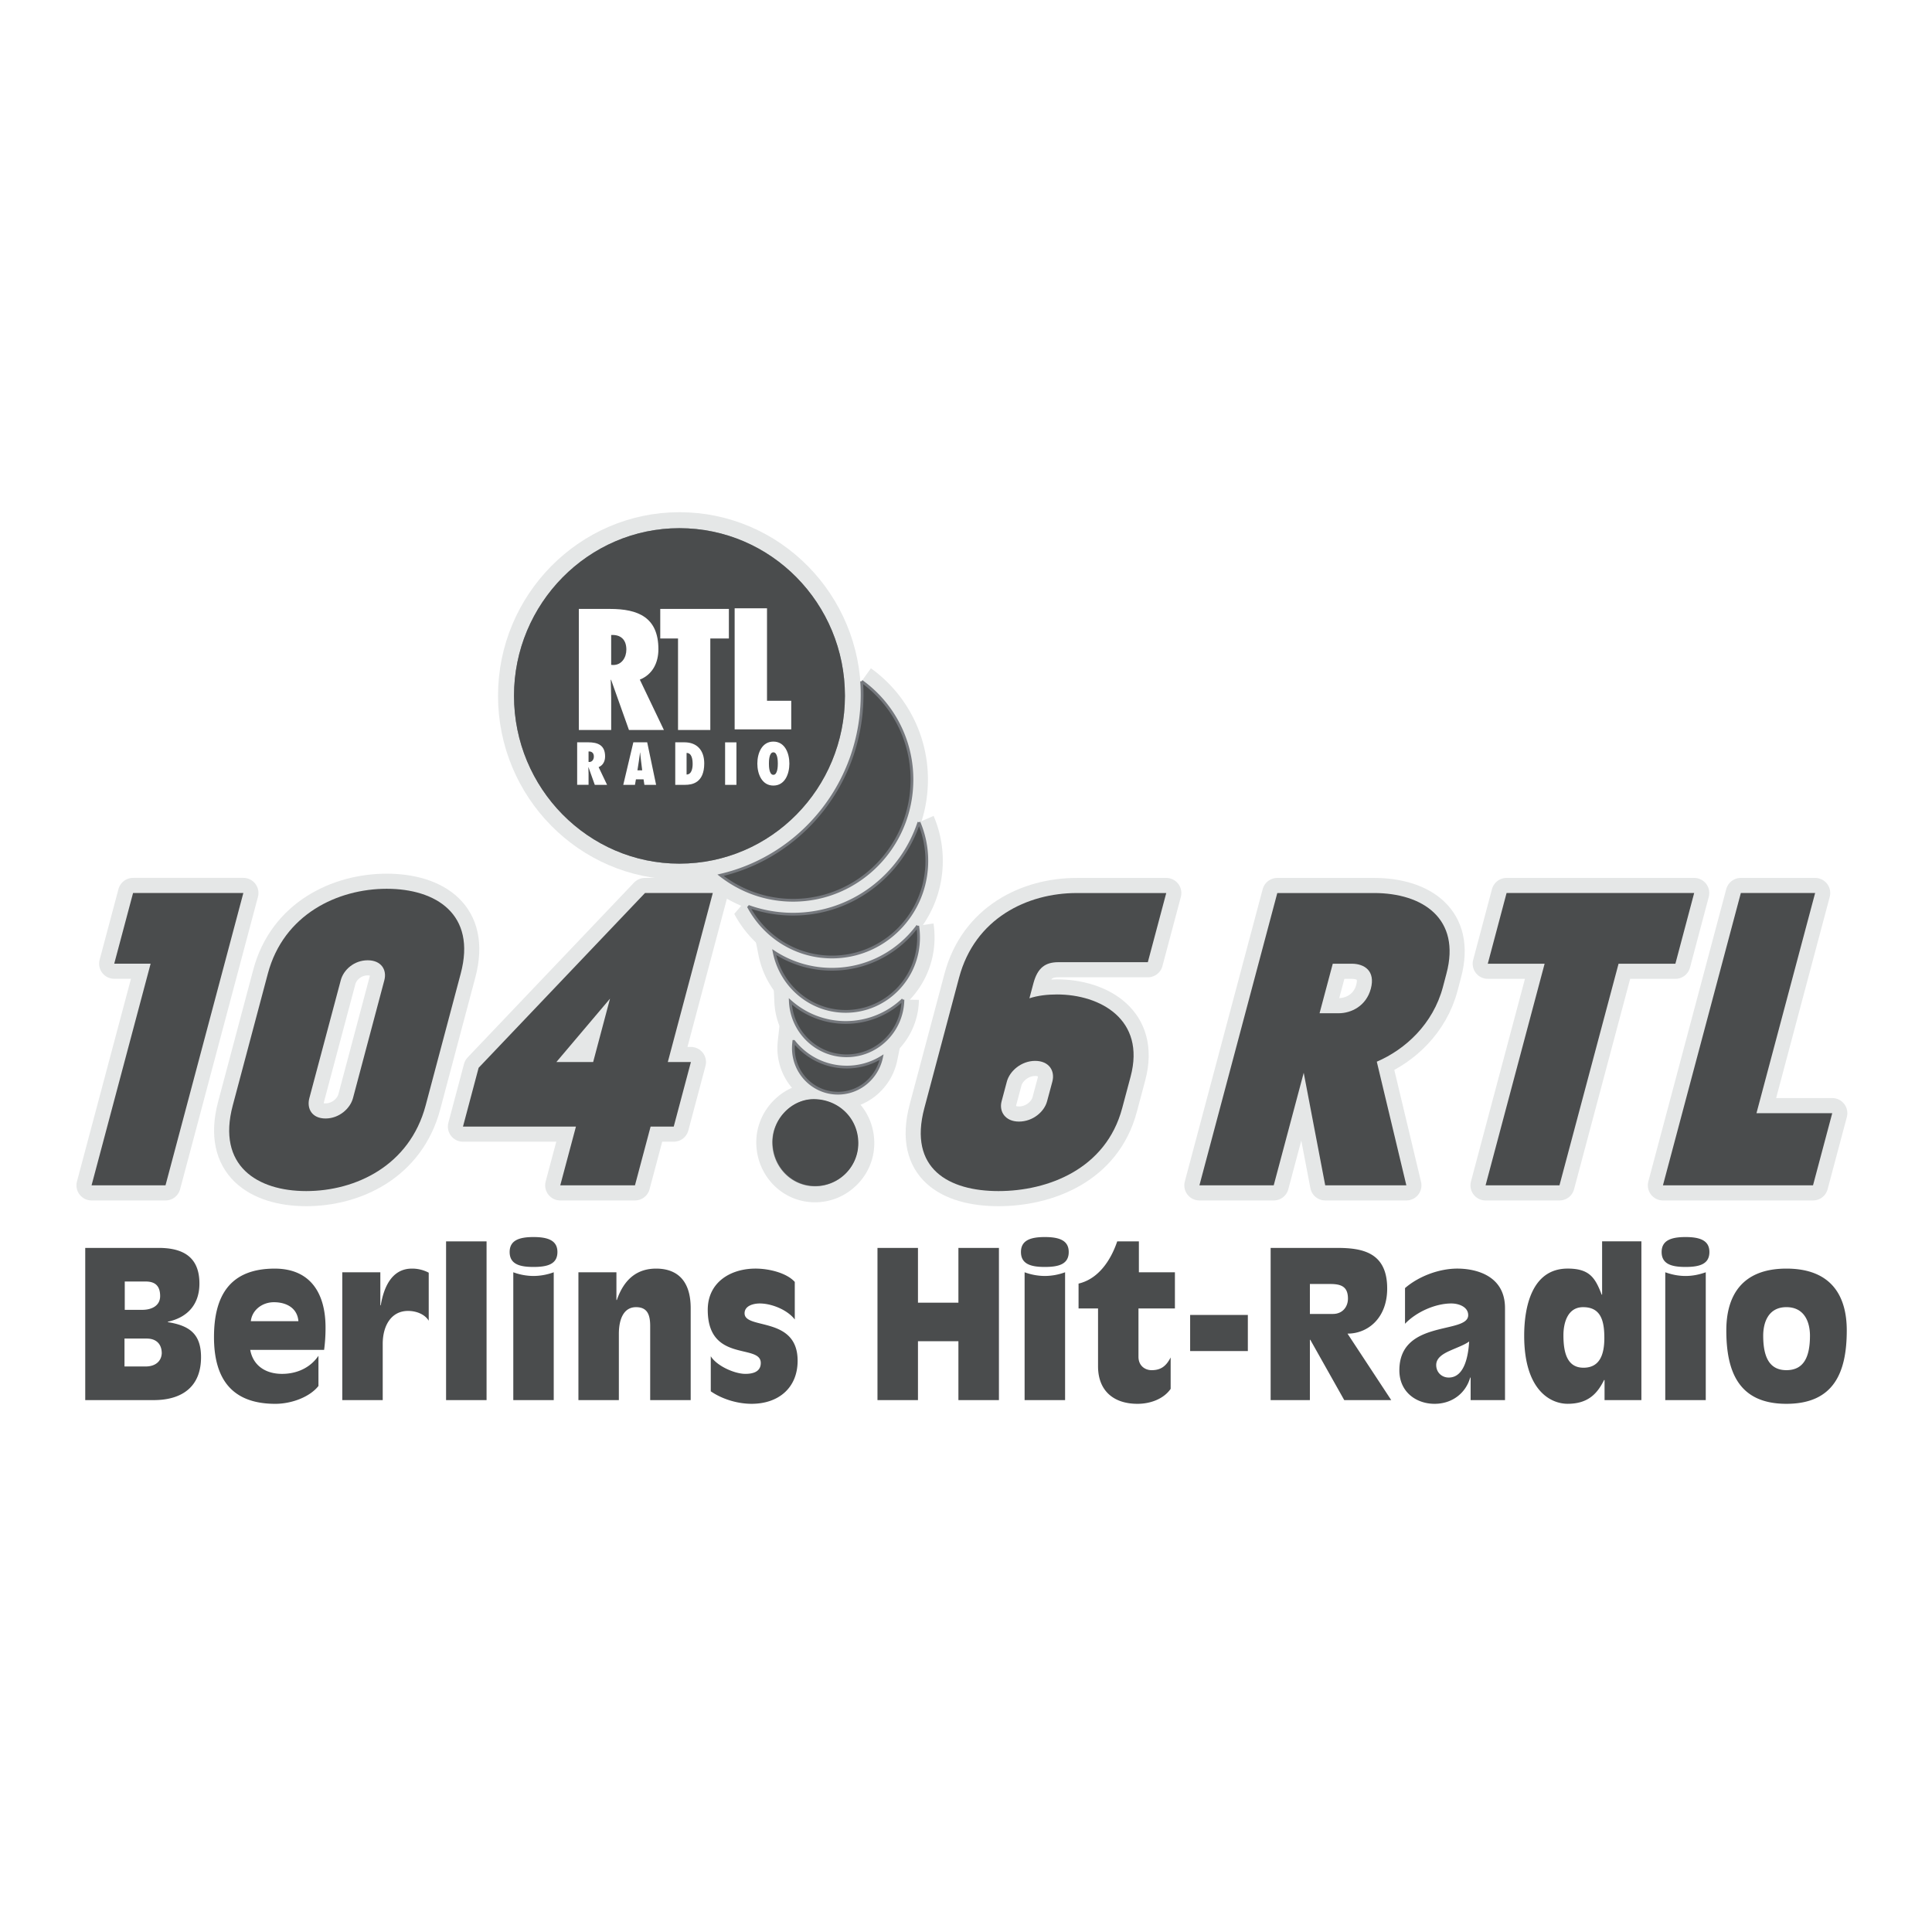 <svg xmlns="http://www.w3.org/2000/svg" width="2500" height="2500" viewBox="0 0 192.756 192.756"><path fill-rule="evenodd" clip-rule="evenodd" fill="#fff" d="M0 0h192.756v192.756H0V0z"/><path d="M51.282 69.418c0-9.192 7.423-16.721 16.496-16.721 9.165 0 16.521 7.528 16.521 16.721 0 9.243-7.357 16.747-16.521 16.747-9.073 0-16.496-7.503-16.496-16.747z" fill-rule="evenodd" clip-rule="evenodd" fill="#898d8e"/><path d="M51.282 69.418c0-9.192 7.423-16.721 16.496-16.721 9.165 0 16.521 7.528 16.521 16.721 0 9.243-7.357 16.747-16.521 16.747-9.073 0-16.496-7.503-16.496-16.747m0 0c0-9.192 7.423-16.721 16.496-16.721 9.165 0 16.521 7.528 16.521 16.721 0 9.243-7.357 16.747-16.521 16.747-9.073 0-16.496-7.503-16.496-16.747" fill="none" stroke="#e5e7e7" stroke-width="3.189" stroke-miterlimit="2.613"/><path d="M81.305 118.359a4.281 4.281 0 0 0 4.292-4.281c0-2.527-2.015-4.385-4.442-4.385-2.203 0-4.107 1.965-4.107 4.273 0 2.417 1.869 4.393 4.257 4.393z" fill-rule="evenodd" clip-rule="evenodd" fill="#898d8e"/><path d="M81.305 118.359a4.281 4.281 0 0 0 4.292-4.281c0-2.527-2.015-4.385-4.442-4.385-2.203 0-4.107 1.965-4.107 4.273 0 2.417 1.869 4.393 4.257 4.393m.031-.033c2.352 0 4.297-1.887 4.297-4.271 0-2.533-2.02-4.393-4.444-4.393-2.206 0-4.105 1.971-4.105 4.279 0 2.414 1.864 4.385 4.252 4.385" fill="none" stroke="#e5e7e7" stroke-width="3.189" stroke-miterlimit="2.613"/><path d="M85.961 67.971a12.045 12.045 0 0 1 5.024 9.82c0 6.639-5.312 12.029-11.861 12.029-2.721 0-5.23-.932-7.235-2.499 8.12-1.889 14.123-9.243 14.123-18.016a16.808 16.808 0 0 0-.051-1.334z" fill-rule="evenodd" clip-rule="evenodd" fill="#828788"/><path d="M85.961 67.971a12.044 12.044 0 0 1 5.024 9.82c0 6.639-5.312 12.029-11.861 12.029-2.721 0-5.23-.932-7.235-2.499 8.12-1.889 14.123-9.243 14.123-18.016a16.79 16.79 0 0 0-.051-1.334" fill="none" stroke="#e5e7e7" stroke-width="3.189" stroke-miterlimit="2.613"/><path d="M91.682 82.035a9.711 9.711 0 0 1 .787 3.854c0 5.298-4.231 9.591-9.462 9.591-3.61 0-6.746-2.041-8.342-5.05 1.388.5 2.894.777 4.458.777 5.843 0 10.801-3.845 12.559-9.172z" fill-rule="evenodd" clip-rule="evenodd" fill="#828788"/><path d="M91.682 82.035a9.711 9.711 0 0 1 .787 3.854c0 5.298-4.231 9.591-9.462 9.591-3.61 0-6.746-2.041-8.342-5.05 1.388.5 2.894.777 4.458.777 5.843 0 10.801-3.845 12.559-9.172" fill="none" stroke="#e5e7e7" stroke-width="3.189" stroke-miterlimit="2.613"/><path d="M91.56 92.369c.056.379.086.768.086 1.161 0 4.076-3.256 7.376-7.271 7.376-3.524 0-6.462-2.539-7.134-5.913a10.508 10.508 0 0 0 5.766 1.709c3.499.001 6.605-1.703 8.553-4.333z" fill-rule="evenodd" clip-rule="evenodd" fill="#828788"/><path d="M91.56 92.369c.056.379.086.768.086 1.161 0 4.076-3.256 7.376-7.271 7.376-3.524 0-6.462-2.539-7.134-5.913a10.5 10.5 0 0 0 5.766 1.71c3.499 0 6.605-1.704 8.553-4.334" fill="none" stroke="#e5e7e7" stroke-width="3.189" stroke-miterlimit="2.613"/><path d="M90.086 99.732c-.046 3.102-2.545 5.605-5.62 5.605-3.014 0-5.479-2.406-5.615-5.43a8.292 8.292 0 0 0 5.523 2.104 8.279 8.279 0 0 0 5.712-2.279z" fill-rule="evenodd" clip-rule="evenodd" fill="#828788"/><path d="M90.086 99.732c-.046 3.102-2.545 5.605-5.62 5.605-3.014 0-5.479-2.406-5.615-5.43a8.292 8.292 0 0 0 5.523 2.104 8.279 8.279 0 0 0 5.712-2.279" fill="none" stroke="#e5e7e7" stroke-width="3.189" stroke-miterlimit="2.613"/><path d="M79.155 104.564c0-.229.021-.449.045-.664a6.708 6.708 0 0 0 5.267 2.562 6.597 6.597 0 0 0 3.488-.982c-.424 2.053-2.211 3.588-4.351 3.588-2.461 0-4.449-2.015-4.449-4.504z" fill-rule="evenodd" clip-rule="evenodd" fill="#828788"/><path d="M79.155 104.564c0-.229.021-.449.045-.664a6.708 6.708 0 0 0 5.267 2.562 6.603 6.603 0 0 0 3.489-.982c-.424 2.053-2.212 3.588-4.351 3.588-2.462 0-4.45-2.015-4.45-4.504" fill="none" stroke="#e5e7e7" stroke-width="3.189" stroke-miterlimit="2.613"/><path d="M51.282 69.418c0-9.192 7.423-16.721 16.496-16.721 9.165 0 16.521 7.528 16.521 16.721 0 9.243-7.357 16.747-16.521 16.747-9.073 0-16.496-7.503-16.496-16.747z" fill-rule="evenodd" clip-rule="evenodd" fill="#898d8e"/><path d="M51.282 69.418c0-9.192 7.423-16.721 16.496-16.721 9.165 0 16.521 7.528 16.521 16.721 0 9.243-7.357 16.747-16.521 16.747-9.073 0-16.496-7.503-16.496-16.747z" fill-rule="evenodd" clip-rule="evenodd" fill="#4a4c4d"/><path d="M81.305 118.359a4.281 4.281 0 0 0 4.292-4.281c0-2.527-2.015-4.385-4.442-4.385-2.203 0-4.107 1.965-4.107 4.273 0 2.417 1.869 4.393 4.257 4.393z" fill-rule="evenodd" clip-rule="evenodd" fill="#898d8e"/><path d="M81.336 118.326c2.352 0 4.297-1.887 4.297-4.271 0-2.533-2.02-4.393-4.444-4.393-2.206 0-4.105 1.971-4.105 4.279 0 2.416 1.864 4.385 4.252 4.385zM85.961 67.971a12.045 12.045 0 0 1 5.024 9.82c0 6.639-5.312 12.029-11.861 12.029-2.721 0-5.23-.932-7.235-2.499 8.12-1.889 14.123-9.243 14.123-18.016a16.808 16.808 0 0 0-.051-1.334z" fill-rule="evenodd" clip-rule="evenodd" fill="#4a4c4d"/><path d="M85.961 67.971a12.045 12.045 0 0 1 5.024 9.82c0 6.639-5.312 12.029-11.861 12.029-2.721 0-5.23-.932-7.235-2.499 8.12-1.889 14.123-9.243 14.123-18.016a16.808 16.808 0 0 0-.051-1.334" fill="none" stroke="#75787d" stroke-width=".276" stroke-miterlimit="2.613"/><path d="M91.682 82.035a9.711 9.711 0 0 1 .787 3.854c0 5.298-4.231 9.591-9.462 9.591-3.61 0-6.746-2.041-8.342-5.05 1.388.5 2.894.777 4.458.777 5.843 0 10.801-3.845 12.559-9.172z" fill-rule="evenodd" clip-rule="evenodd" fill="#4a4c4d"/><path d="M91.682 82.035a9.711 9.711 0 0 1 .787 3.854c0 5.298-4.231 9.591-9.462 9.591-3.61 0-6.746-2.041-8.342-5.05 1.388.5 2.894.777 4.458.777 5.843 0 10.801-3.845 12.559-9.172" fill="none" stroke="#75787d" stroke-width=".276" stroke-miterlimit="2.613"/><path d="M91.56 92.369c.056.379.086.768.086 1.161 0 4.076-3.256 7.376-7.271 7.376-3.524 0-6.462-2.539-7.134-5.913a10.508 10.508 0 0 0 5.766 1.709c3.499.001 6.605-1.703 8.553-4.333z" fill-rule="evenodd" clip-rule="evenodd" fill="#4a4c4d"/><path d="M91.56 92.369c.056.379.086.768.086 1.161 0 4.076-3.256 7.376-7.271 7.376-3.524 0-6.462-2.539-7.134-5.913a10.508 10.508 0 0 0 5.766 1.709c3.499.001 6.605-1.703 8.553-4.333" fill="none" stroke="#75787d" stroke-width=".276" stroke-miterlimit="2.613"/><path d="M90.086 99.732c-.046 3.102-2.545 5.605-5.62 5.605-3.014 0-5.479-2.406-5.615-5.43a8.292 8.292 0 0 0 5.523 2.104 8.279 8.279 0 0 0 5.712-2.279z" fill-rule="evenodd" clip-rule="evenodd" fill="#4a4c4d"/><path d="M90.086 99.732c-.046 3.102-2.545 5.605-5.62 5.605-3.014 0-5.479-2.406-5.615-5.43a8.292 8.292 0 0 0 5.523 2.104 8.279 8.279 0 0 0 5.712-2.279" fill="none" stroke="#75787d" stroke-width=".276" stroke-miterlimit="2.613"/><path d="M79.155 104.564c0-.229.021-.449.045-.664a6.708 6.708 0 0 0 5.267 2.562 6.597 6.597 0 0 0 3.488-.982c-.424 2.053-2.211 3.588-4.351 3.588-2.461 0-4.449-2.015-4.449-4.504z" fill-rule="evenodd" clip-rule="evenodd" fill="#4a4c4d"/><path d="M79.155 104.564c0-.229.021-.449.045-.664a6.708 6.708 0 0 0 5.267 2.562 6.597 6.597 0 0 0 3.488-.982c-.424 2.053-2.211 3.588-4.351 3.588-2.461 0-4.449-2.015-4.449-4.504" fill="none" stroke="#75787d" stroke-width=".276" stroke-miterlimit="2.613"/><path d="M60.568 78.303l-.843-1.766c.443-.178.646-.6.646-1.065 0-1.12-.711-1.412-1.692-1.412h-1.095v4.242h1.137v-1.13c0-.21-.016-.415-.02-.625l.01-.01.631 1.766h1.226zm-1.848-2.288v-1.043c.308-.016.529.142.529.511 0 .277-.162.542-.459.542l-.07-.01zM65.46 78.303l-.889-4.242h-1.382l-1.005 4.242h1.167l.096-.547h.762l.082.547h1.169zm-1.863-1.448l.152-.982c.045-.267.071-.538.106-.799h.01c.032.261.052.532.086.799l.122.982h-.476zM67.37 78.303h.989c.687 0 1.903-.184 1.903-2.139 0-1.279-.697-2.104-1.984-2.104h-.908v4.243zm1.13-3.183c.52 0 .605.64.605 1.1 0 .401-.086 1.05-.605 1.055V75.12zM73.474 74.065v4.238h-1.131v-4.238h1.131zM75.56 76.185c0 1.033.454 2.191 1.6 2.191 1.151 0 1.596-1.158 1.596-2.191 0-1.039-.445-2.196-1.596-2.196-1.147 0-1.6 1.157-1.6 2.196zm1.156 0c0-.267.014-1.126.443-1.126.424 0 .445.859.445 1.126 0 .261-.021 1.12-.445 1.12-.429 0-.443-.859-.443-1.12zM78.942 72.771v-2.856h-2.418v-9.227h-3.228v12.083h5.646zM70.868 72.832v-9.13h1.853v-2.949h-6.847v2.949h1.773v9.13h3.221zM66.238 72.832l-2.403-5.025c1.282-.518 1.854-1.699 1.854-3.031 0-3.188-2.025-4.023-4.822-4.023H57.75v12.079h3.228v-3.219c0-.593-.036-1.182-.045-1.775l.03-.031 1.788 5.025h3.487zm-5.261-6.499v-2.979c.884-.052 1.515.399 1.515 1.454 0 .782-.455 1.539-1.309 1.539l-.206-.014z" fill-rule="evenodd" clip-rule="evenodd" fill="#fff"/><path fill-rule="evenodd" clip-rule="evenodd" fill="#898d8e" d="M13.276 89.093l-1.879 7.053h3.631l-5.893 22.116h7.377l7.767-29.169H13.276z"/><path fill="none" stroke="#e5e7e7" stroke-width="3.015" stroke-linecap="round" stroke-linejoin="round" stroke-miterlimit="2.613" d="M13.276 89.093l-1.879 7.053h3.631l-5.893 22.116h7.377l7.767-29.169H13.276"/><path fill-rule="evenodd" clip-rule="evenodd" fill="#4a4c4d" d="M13.276 89.093l-1.879 7.053h3.631l-5.893 22.116h7.377l7.767-29.169H13.276z"/><path d="M23.222 110.293c-1.604 6.02 2.445 8.541 7.327 8.541 4.914 0 10.315-2.521 11.917-8.541l3.498-13.15c1.586-5.936-2.469-8.469-7.381-8.469-4.878 0-10.281 2.533-11.861 8.469l-3.5 13.15zm9.257 1.299c-1.364 0-1.889-.992-1.616-2.027l3.136-11.766c.272-1.033 1.323-1.992 2.686-1.992 1.358 0 1.935.958 1.661 1.992l-3.13 11.766c-.278 1.035-1.379 2.027-2.737 2.027z" fill-rule="evenodd" clip-rule="evenodd" fill="#898d8e"/><path d="M23.222 110.293c-1.604 6.02 2.445 8.541 7.327 8.541 4.914 0 10.315-2.521 11.917-8.541l3.498-13.15c1.586-5.936-2.469-8.469-7.381-8.469-4.878 0-10.281 2.533-11.861 8.469l-3.5 13.15m9.257 1.299c-1.364 0-1.889-.992-1.616-2.027l3.136-11.766c.272-1.033 1.323-1.992 2.686-1.992 1.358 0 1.935.958 1.661 1.992l-3.13 11.766c-.278 1.035-1.379 2.027-2.737 2.027" fill="none" stroke="#e5e7e7" stroke-width="3.015" stroke-linecap="round" stroke-linejoin="round" stroke-miterlimit="2.613"/><path d="M23.222 110.293c-1.604 6.02 2.445 8.541 7.327 8.541 4.914 0 10.315-2.521 11.917-8.541l3.498-13.15c1.586-5.936-2.469-8.469-7.381-8.469-4.878 0-10.281 2.533-11.861 8.469l-3.5 13.15zm9.257 1.299c-1.364 0-1.889-.992-1.616-2.027l3.136-11.766c.272-1.033 1.323-1.992 2.686-1.992 1.358 0 1.935.958 1.661 1.992l-3.13 11.766c-.278 1.035-1.379 2.027-2.737 2.027z" fill-rule="evenodd" clip-rule="evenodd" fill="#4a4c4d"/><path fill-rule="evenodd" clip-rule="evenodd" fill="#898d8e" d="M181.096 89.097h-7.412l-7.772 29.165h14.973l1.918-7.201h-7.559l5.852-21.964z"/><path fill="none" stroke="#e5e7e7" stroke-width="3.015" stroke-linecap="round" stroke-linejoin="round" stroke-miterlimit="2.613" d="M181.096 89.097h-7.412l-7.772 29.165h14.973l1.918-7.201h-7.559l5.852-21.964"/><path fill-rule="evenodd" clip-rule="evenodd" fill="#4a4c4d" d="M181.096 89.097h-7.412l-7.772 29.165h14.973l1.918-7.201h-7.559l5.852-21.964z"/><path fill-rule="evenodd" clip-rule="evenodd" fill="#898d8e" d="M169.027 89.097h-18.716l-1.875 7.053h5.671l-5.892 22.112h7.373l5.896-22.112h5.67l1.873-7.053z"/><path fill="none" stroke="#e5e7e7" stroke-width="3.015" stroke-linecap="round" stroke-linejoin="round" stroke-miterlimit="2.613" d="M169.027 89.097h-18.716l-1.875 7.053h5.671l-5.892 22.112h7.373l5.896-22.112h5.67l1.873-7.053"/><path fill-rule="evenodd" clip-rule="evenodd" fill="#4a4c4d" d="M169.027 89.097h-18.716l-1.875 7.053h5.671l-5.892 22.112h7.373l5.896-22.112h5.67l1.873-7.053z"/><path d="M130.072 107.031l2.146 11.23h8.094l-2.949-12.336c2.857-1.229 5.609-3.756 6.594-7.441l.354-1.342c1.465-5.48-2.352-8.045-7.23-8.045h-9.645l-7.77 29.165h7.412l2.994-11.231zm2.899-10.881h1.889c1.287 0 2.379.729 1.908 2.494-.461 1.719-1.939 2.449-3.221 2.449h-1.895l1.319-4.943z" fill-rule="evenodd" clip-rule="evenodd" fill="#898d8e"/><path d="M130.072 107.031l2.146 11.23h8.094l-2.949-12.336c2.857-1.229 5.609-3.756 6.594-7.441l.354-1.342c1.465-5.48-2.352-8.045-7.23-8.045h-9.645l-7.77 29.165h7.412l2.994-11.231m2.899-10.881h1.889c1.287 0 2.379.727 1.908 2.494-.461 1.719-1.939 2.449-3.221 2.449h-1.895l1.319-4.943" fill="none" stroke="#e5e7e7" stroke-width="3.015" stroke-linecap="round" stroke-linejoin="round" stroke-miterlimit="2.613"/><path d="M130.072 107.031l2.146 11.23h8.094l-2.949-12.336c2.857-1.229 5.609-3.756 6.594-7.441l.354-1.342c1.465-5.48-2.352-8.045-7.23-8.045h-9.645l-7.77 29.165h7.412l2.994-11.231zm2.899-10.881h1.889c1.287 0 2.379.729 1.908 2.494-.461 1.719-1.939 2.449-3.221 2.449h-1.895l1.319-4.943z" fill-rule="evenodd" clip-rule="evenodd" fill="#4a4c4d"/><path d="M111.961 110.559l.838-3.137c1.525-5.713-3.035-8.205-7.342-8.205-.984 0-1.924.111-2.752.383l.398-1.494c.42-1.572 1.207-2.108 2.49-2.108h8.926l1.838-6.9h-8.926c-4.955 0-10.164 2.529-11.741 8.43l-3.469 13.031c-1.61 6.055 2.444 8.275 7.397 8.275 4.919 0 10.722-2.186 12.343-8.275zm-6.969-2.641l-.525 1.955c-.271 1.033-1.408 2.027-2.807 2.027-1.359 0-2.006-.994-1.729-2.027l.521-1.955c.287-1.076 1.459-2.074 2.822-2.074 1.394 0 2.005.998 1.718 2.074z" fill-rule="evenodd" clip-rule="evenodd" fill="#898d8e"/><path d="M111.961 110.557l.838-3.135c1.525-5.713-3.035-8.205-7.342-8.205-.984 0-1.924.111-2.752.383l.398-1.494c.42-1.572 1.207-2.108 2.49-2.108h8.926l1.838-6.9h-8.928c-4.953 0-10.162 2.529-11.739 8.43l-3.469 13.029c-1.61 6.057 2.444 8.277 7.397 8.277 4.919 0 10.722-2.186 12.343-8.277m-6.969-2.639l-.525 1.955c-.271 1.033-1.408 2.027-2.807 2.027-1.359 0-2.006-.994-1.729-2.027l.521-1.955c.287-1.076 1.459-2.074 2.822-2.074 1.394 0 2.005.998 1.718 2.074" fill="none" stroke="#e5e7e7" stroke-width="3.015" stroke-linecap="round" stroke-linejoin="round" stroke-miterlimit="2.613"/><path d="M111.961 110.559l.838-3.137c1.525-5.713-3.035-8.205-7.342-8.205-.984 0-1.924.111-2.752.383l.398-1.494c.42-1.572 1.207-2.108 2.49-2.108h8.926l1.838-6.9h-8.926c-4.955 0-10.164 2.529-11.741 8.43l-3.469 13.031c-1.61 6.055 2.444 8.275 7.397 8.275 4.919 0 10.722-2.186 12.343-8.275zm-6.969-2.641l-.525 1.955c-.271 1.033-1.408 2.027-2.807 2.027-1.359 0-2.006-.994-1.729-2.027l.521-1.955c.287-1.076 1.459-2.074 2.822-2.074 1.394 0 2.005.998 1.718 2.074z" fill-rule="evenodd" clip-rule="evenodd" fill="#4a4c4d"/><path d="M46.192 112.4h11.27l-1.564 5.861h7.453l1.56-5.861h2.308l1.712-6.439h-2.304l4.489-16.864H64.35l-16.598 17.438-1.56 5.865zM60.86 99.637l-1.681 6.324h-3.671l5.352-6.324z" fill-rule="evenodd" clip-rule="evenodd" fill="#898d8e"/><path d="M46.192 112.4h11.27l-1.564 5.861h7.453l1.56-5.861h2.308l1.712-6.439h-2.304l4.489-16.864H64.35l-16.598 17.438-1.56 5.865M60.86 99.637l-1.681 6.324h-3.671l5.352-6.324" fill="none" stroke="#e5e7e7" stroke-width="3.015" stroke-linecap="round" stroke-linejoin="round" stroke-miterlimit="2.613"/><path d="M46.192 112.4h11.27l-1.564 5.861h7.453l1.56-5.861h2.308l1.712-6.439h-2.304l4.489-16.864H64.35l-16.598 17.438-1.56 5.865zM60.86 99.637l-1.681 6.324h-3.671l5.352-6.324zM12.421 133.549h2.223c.909 0 1.494.512 1.494 1.475-.04.797-.647 1.309-1.596 1.309h-2.121v-2.784zm.026-5.692h2.095c.929 0 1.435.43 1.435 1.453 0 .982-.869 1.373-1.778 1.373h-1.752v-2.826zm-3.943 11.832h6.826c2.834 0 4.727-1.33 4.727-4.277 0-2.293-1.111-3.152-3.312-3.502v-.041c1.979-.428 3.152-1.738 3.152-3.807 0-2.658-1.636-3.559-4.081-3.559H8.504v15.186zM31.771 135.268c-.809 1.189-2.141 1.803-3.635 1.803-1.656 0-2.889-.84-3.172-2.396h7.373a16.37 16.37 0 0 0 .142-2.23c0-3.502-1.576-5.875-5.07-5.875-4.464 0-6.059 2.701-6.059 6.836 0 4.178 1.796 6.654 6.119 6.654 1.616 0 3.434-.676 4.303-1.781v-3.011h-.001zm-6.745-3.454c.12-1.111 1.136-1.891 2.301-1.891 1.272 0 2.343.596 2.445 1.891h-4.746zM34.149 139.689h4.035v-5.609c0-1.842.869-3.289 2.525-3.289.869 0 1.696.361 2.065.977v-4.791a3.527 3.527 0 0 0-1.676-.408c-2.065 0-2.829 1.965-3.11 3.664h-.042v-3.297h-3.797v12.753zM48.545 123.85v15.839h-4.04V123.85h4.04zM51.211 139.689h4.035v-12.754a5.921 5.921 0 0 1-2.021.369 5.9 5.9 0 0 1-2.014-.369v12.754zm2.014-16.269c-1.454 0-2.377.344-2.377 1.494 0 1.225 1.024 1.49 2.377 1.49 1.374 0 2.389-.266 2.389-1.49 0-1.15-.934-1.494-2.389-1.494zM57.709 139.689h4.035v-6.611c0-1.434.464-2.662 1.716-2.662 1.131 0 1.409.758 1.409 1.883v7.391h4.041v-9.17c0-2.846-1.435-3.951-3.449-3.951-1.778 0-3.15.92-3.918 3.131h-.042v-2.764h-3.792v12.753zM79.295 127.898c-.787-.881-2.525-1.33-3.917-1.33-2.505 0-4.766 1.371-4.766 4.115 0 5.32 5.291 3.336 5.291 5.301 0 .963-.935 1.086-1.54 1.086-1.086 0-2.864-.799-3.449-1.76v3.5c1.091.758 2.626 1.248 4.075 1.248 2.671 0 4.59-1.582 4.59-4.299 0-4.482-5.292-3.072-5.292-4.73 0-.777.923-.982 1.514-.982 1.187 0 2.763.637 3.494 1.598v-3.747zM87.546 139.689h4.04v-5.873h4.035v5.873h4.043v-15.185h-4.043v5.463h-4.035v-5.463h-4.04v15.185zM102.225 139.689h4.039v-12.754a5.928 5.928 0 0 1-2.023.369 5.926 5.926 0 0 1-2.016-.369v12.754zm2.015-16.269c-1.455 0-2.379.344-2.379 1.494 0 1.225 1.031 1.49 2.379 1.49 1.373 0 2.387-.266 2.387-1.49 0-1.15-.928-1.494-2.387-1.494zM107.607 130.543h1.945v5.77c0 2.457 1.568 3.746 3.932 3.746 1.395 0 2.668-.553 3.312-1.494v-3.133c-.463.9-1.004 1.27-1.898 1.27-.666 0-1.312-.449-1.312-1.33v-4.828h3.635v-3.607h-3.594v-3.086h-2.162c-.627 1.859-1.854 3.742-3.857 4.213v2.479h-.001zM124.498 131.193v3.604h-5.758v-3.604h5.758zM130.688 128.104h2c1.045 0 1.797.205 1.797 1.453 0 .859-.57 1.535-1.494 1.535h-2.303v-2.988zm-3.918 11.585h3.918v-6.018h.041l3.387 6.018h4.688l-4.363-6.633c2.039 0 3.959-1.555 3.959-4.504 0-3.639-2.525-4.049-5.023-4.049h-6.605v15.186h-.002zM150.154 130.5c0-3.195-2.828-3.932-4.762-3.932-1.803 0-3.838.756-5.213 1.945v3.561c1.107-1.166 3.006-2.027 4.621-2.027.727 0 1.682.328 1.682 1.168 0 1.924-6.867.391-6.867 5.506 0 2.15 1.672 3.338 3.514 3.338 1.697 0 3.086-1.002 3.555-2.621h.041v2.252h3.43v-9.19h-.001zm-6.863 5.689c0-.654.561-1.064 1.334-1.412.721-.328 1.529-.609 1.953-.941-.076 1.27-.402 3.602-2.039 3.602-.687 0-1.248-.512-1.248-1.249zM160.086 139.689h3.676v-15.84h-3.92v5.318h-.043c-.643-1.68-1.207-2.6-3.395-2.6-3.629 0-4.336 3.951-4.336 6.695 0 5.443 2.625 6.795 4.336 6.795 2.086 0 2.988-1.07 3.635-2.373h.047v2.005zm-2.141-9.273c1.736 0 2.121 1.291 2.121 3.072 0 1.738-.506 2.969-2.082 2.969-1.656 0-2-1.559-2-3.236 0-1.182.385-2.805 1.961-2.805zM166.145 139.689h4.039v-12.754c-.631.225-1.293.369-2.02.369s-1.393-.145-2.02-.369v12.754h.001zm2.019-16.269c-1.449 0-2.383.344-2.383 1.494 0 1.225 1.031 1.49 2.383 1.49 1.369 0 2.383-.266 2.383-1.49 0-1.15-.928-1.494-2.383-1.494zM178.229 136.701c-1.646 0-2.314-1.232-2.314-3.438 0-1.27.48-2.848 2.314-2.848 1.857 0 2.352 1.578 2.352 2.848-.001 2.206-.671 3.438-2.352 3.438zm0 3.358c4.752 0 6.023-3.152 6.023-7.328 0-3.48-1.576-6.162-6.023-6.162-4.414 0-5.994 2.682-5.994 6.162-.001 4.175 1.273 7.328 5.994 7.328z" fill-rule="evenodd" clip-rule="evenodd" fill="#4a4c4d"/></svg>